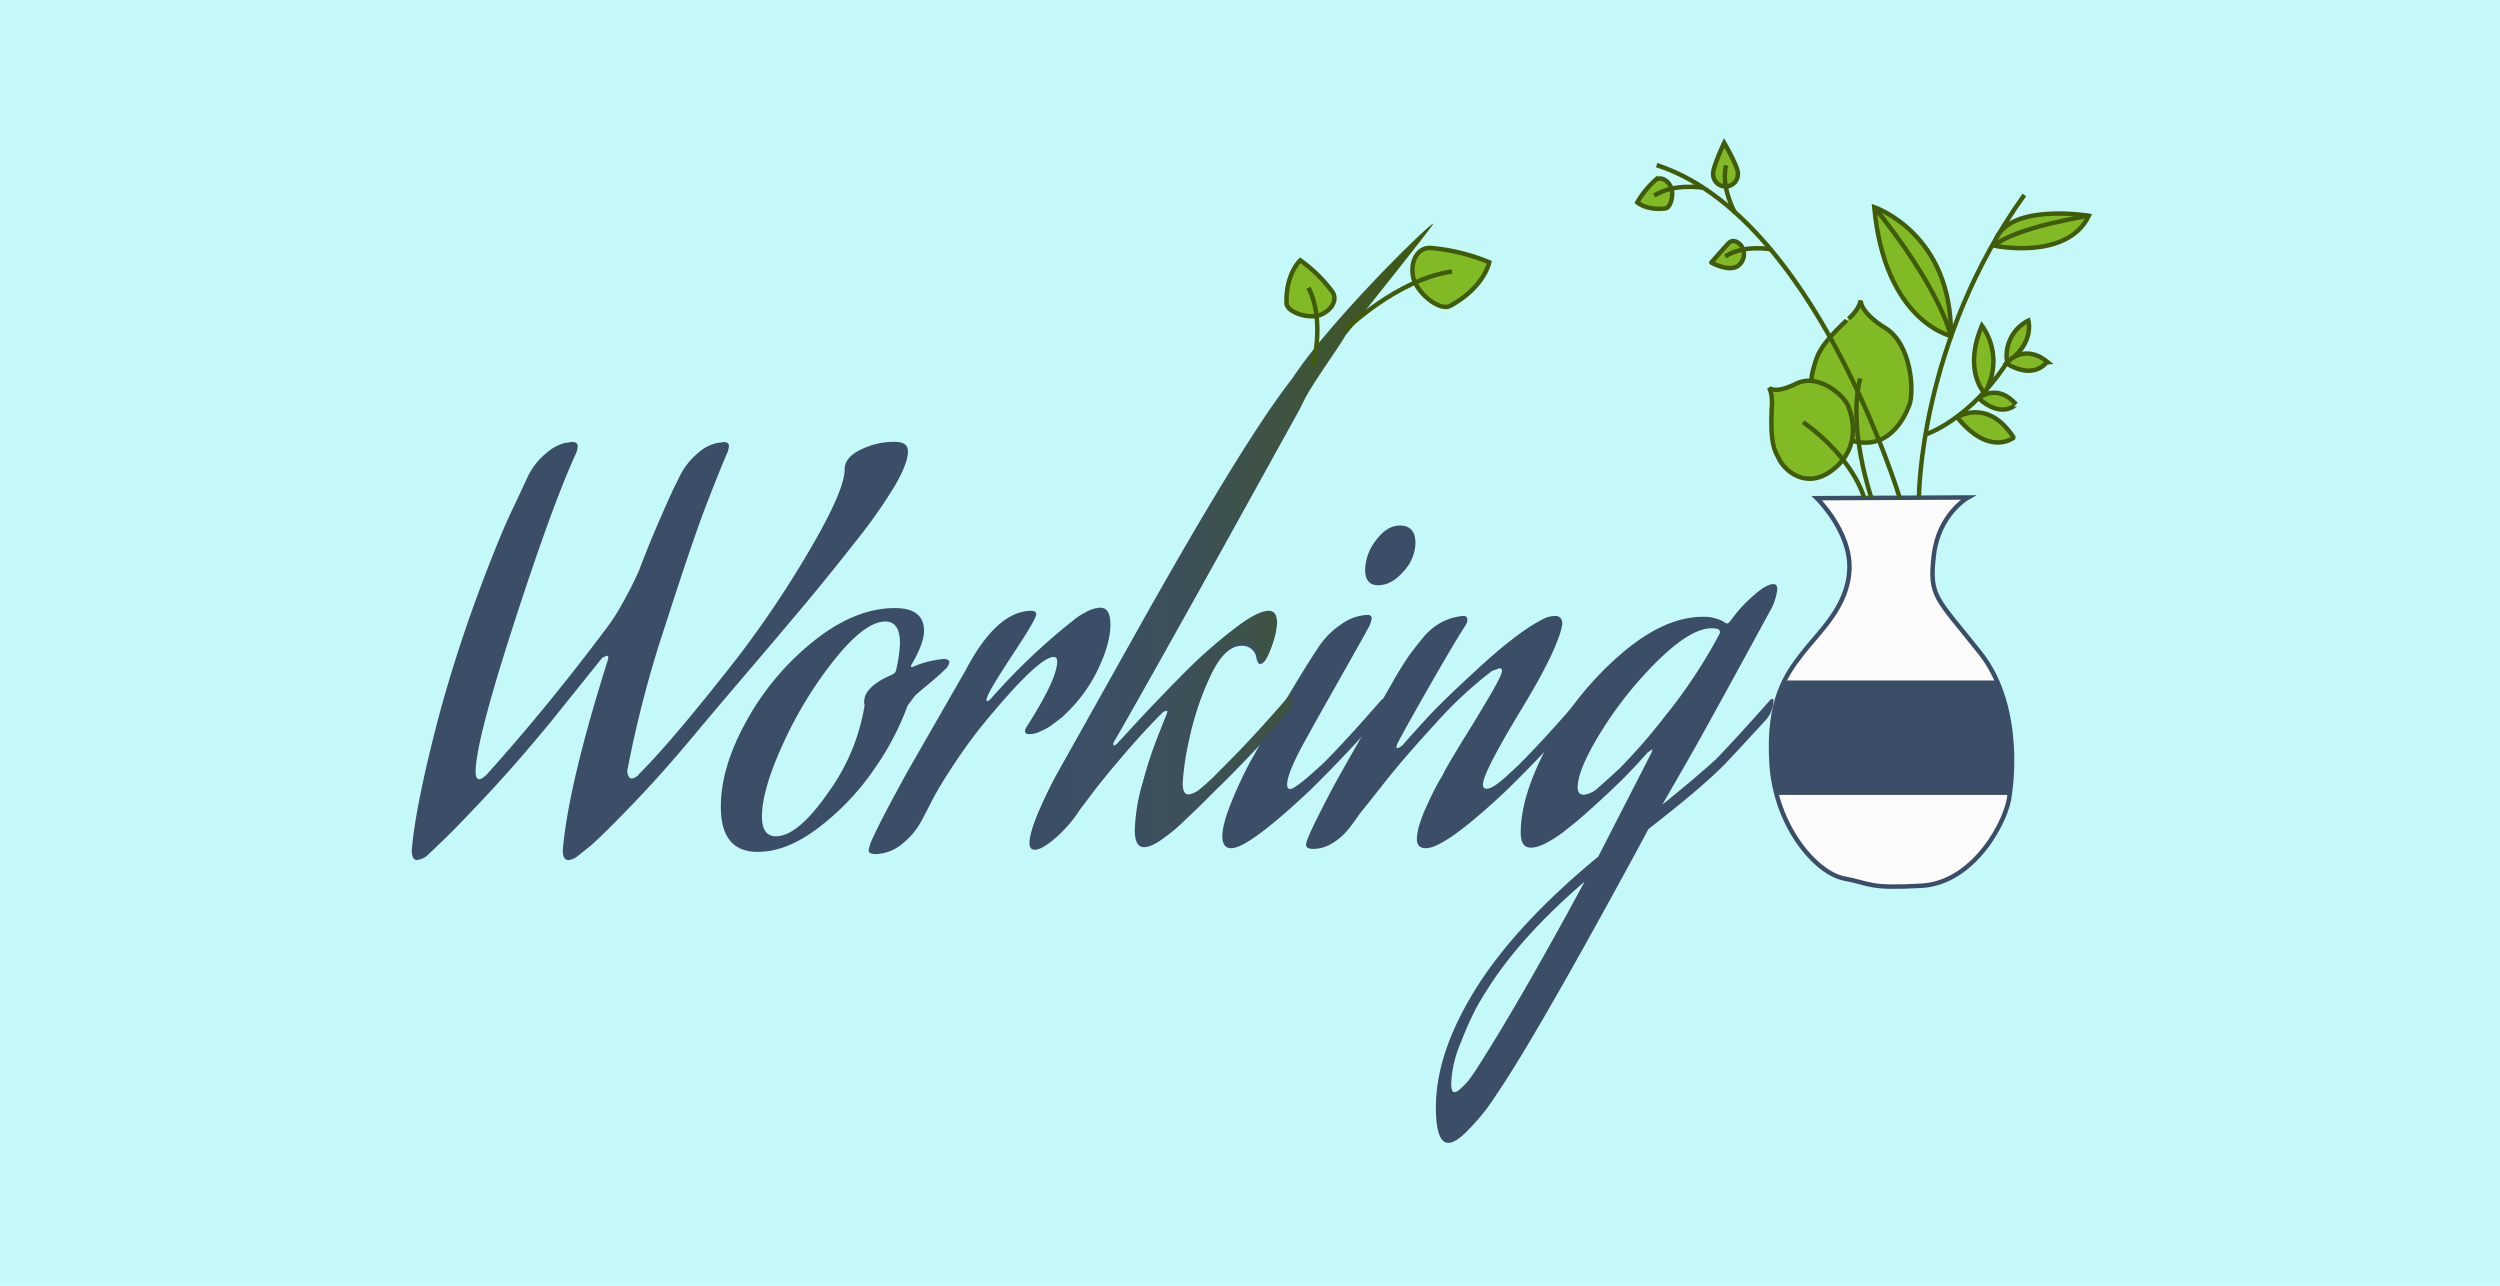<svg id="working" xmlns="http://www.w3.org/2000/svg" xmlns:xlink="http://www.w3.org/1999/xlink"  viewBox="0 0 560 288">
  <defs>
    <linearGradient id="linear-gradient" x1="321.55" y1="120.03" x2="231.34" y2="120.03" gradientUnits="userSpaceOnUse">
      <stop offset="0" stop-color="#405b0a"/>
      <stop offset="0.15" stop-color="#3f5723"/>
      <stop offset="0.37" stop-color="#3e5341"/>
      <stop offset="0.59" stop-color="#3d5056"/>
      <stop offset="0.8" stop-color="#3c4f63"/>
      <stop offset="1" stop-color="#3c4e67"/>
    </linearGradient>
  </defs>
  <title>working</title>
  <rect width="560" height="288" fill="#c5f9f9"/>
  <g>
    <g>
      <g id="vase">
        <path d="M441.31,111.61l-33.88.16s7.57,7.37,7.3,15.79-6.65,14-10.45,18.87-7.85,10.57-7,24.72,10,24.61,16.27,25.81,5.35,2.29,17.32,1.63,19.38-15,19.76-20.5c0,0,3.32-19.12-6.6-31.65s-11.46-12.52-10.4-21.83S441.31,111.61,441.31,111.61Z" transform="translate(-0.46 -0.18)" fill="#fcfcfc" stroke="#3c4e67" stroke-miterlimit="10"/>
        <path d="M397.25,171.15a35.58,35.58,0,0,0,1.15,7.1h52.18c0-.05,0-.11,0-.16s2.38-13.68-2.9-25.49H400.2C398.14,156.71,396.74,162.27,397.25,171.15Z" transform="translate(-0.46 -0.18)" fill="#3c4e67"/>
      </g>
      <g>
        <g>
          <path d="M431.77,97.51s10.16-3.22,18.81-17" transform="translate(-0.46 -0.18)" fill="none" stroke="#405b0a" stroke-miterlimit="10"/>
          <path d="M450.06,81.29A8.79,8.79,0,0,1,454.81,72S456.3,77.08,450.06,81.29Z" transform="translate(-0.46 -0.18)" fill="#82ba26" stroke="#405b0a" stroke-miterlimit="10"/>
          <path d="M449.88,81.57s3.75-4.7,9.14-.37C459,81.2,456.26,85.49,449.88,81.57Z" transform="translate(-0.46 -0.18)" fill="#82ba26" stroke="#405b0a" stroke-miterlimit="10"/>
          <path d="M443.69,89.42s4-3.6,8.37,1.32C452.06,90.74,449,94.14,443.69,89.42Z" transform="translate(-0.46 -0.18)" fill="#82ba26" stroke="#405b0a" stroke-miterlimit="10"/>
          <path d="M444.41,73.13A13.73,13.73,0,0,1,445,88.22S440.13,83.33,444.41,73.13Z" transform="translate(-0.46 -0.18)" fill="#82ba26" stroke="#405b0a" stroke-miterlimit="10"/>
          <path d="M438.85,93.64s6.87-4.46,12.67,4.56C451.52,98.2,446.15,102.64,438.85,93.64Z" transform="translate(-0.46 -0.18)" fill="#82ba26" stroke="#405b0a" stroke-miterlimit="10"/>
        </g>
        <g>
          <path d="M430.31,111.42s.09-34.79,23.6-67.56" transform="translate(-0.46 -0.18)" fill="none" stroke="#405b0a" stroke-miterlimit="10"/>
          <path d="M420.29,46.59s17.48,5.85,17.17,28.85C437.46,75.44,422.68,72.21,420.29,46.59Z" transform="translate(-0.46 -0.18)" fill="#82ba26" stroke="#405b0a" stroke-miterlimit="10"/>
          <path d="M420.29,46.59s13.81,16.57,17.17,28.85" transform="translate(-0.46 -0.18)" fill="none" stroke="#405b0a" stroke-miterlimit="10"/>
          <path d="M468.36,48.51s-19.47-3.21-21.21,6.7C447.15,55.21,463.46,58.66,468.36,48.51Z" transform="translate(-0.46 -0.18)" fill="#82ba26" stroke="#405b0a" stroke-miterlimit="10"/>
          <path d="M468.36,48.51s-16.46,2.56-21.21,6.7" transform="translate(-0.46 -0.18)" fill="none" stroke="#405b0a" stroke-miterlimit="10"/>
        </g>
      </g>
      <g>
        <path d="M417.25,67.44s-.29,2.63,5.56,6.24S429.3,88,428.12,91s-4.83,10.61-13.57,7.67-8.91-12.34-8-15.47.92-5,7.55-11.25C414.06,72,416.86,69.86,417.25,67.44Z" transform="translate(-0.46 -0.18)" fill="#82ba26" stroke="#405b0a" stroke-miterlimit="10"/>
        <path d="M419.65,111.71s-5.38-15.64-2.52-26.77" transform="translate(-0.46 -0.18)" fill="none" stroke="#405b0a" stroke-miterlimit="10"/>
      </g>
      <g>
        <path d="M426,111.71s-19.1-63.16-54.45-74.54" transform="translate(-0.46 -0.18)" fill="none" stroke="#405b0a" stroke-miterlimit="10"/>
        <g>
          <path d="M384.2,39a2.78,2.78,0,1,0,5.55,0c0-1.57-3.07-6.81-3.07-6.81S384.2,37.43,384.2,39Z" transform="translate(-0.46 -0.18)" fill="#82ba26" stroke="#405b0a" stroke-miterlimit="10"/>
          <path d="M389.1,47.86s-3.22-5.7-2-10.63" transform="translate(-0.46 -0.18)" fill="none" stroke="#405b0a" stroke-miterlimit="10"/>
        </g>
        <g>
          <path d="M387.72,54.6c1-1,2.59-.09,3.16,1.32a3.25,3.25,0,0,1-1.09,3.79c-2,1.52-6-.72-6-.72S386.58,55.8,387.72,54.6Z" transform="translate(-0.46 -0.18)" fill="#82ba26" stroke="#405b0a" stroke-miterlimit="10"/>
          <path d="M397,56s-5.94-1.09-10.08,1.62" transform="translate(-0.46 -0.18)" fill="none" stroke="#405b0a" stroke-miterlimit="10"/>
        </g>
        <g>
          <path d="M373.49,46.86c1.3-.16,2-3.36,1.19-4.93s-2.43-2.29-3.47-1.35a20.3,20.3,0,0,0-4,4.94S369.33,47.4,373.49,46.86Z" transform="translate(-0.46 -0.18)" fill="#82ba26" stroke="#405b0a" stroke-miterlimit="10"/>
          <path d="M382,42.24S375.4,41.12,371,44" transform="translate(-0.46 -0.18)" fill="none" stroke="#405b0a" stroke-miterlimit="10"/>
        </g>
      </g>
      <g>
        <path d="M396.69,87s1.19,1.58,6.13-.88,10.75,2.64,11.67,5.08,2.85,9.09-3.28,14.05-11,.19-12.15-2.08S397,99.9,397.31,91.76C397.31,91.76,397.72,88.59,396.69,87Z" transform="translate(-0.46 -0.18)" fill="#82ba26" stroke="#405b0a" stroke-miterlimit="10"/>
        <path d="M418,111.61s-2.22-8.68-13.63-16.87" transform="translate(-0.46 -0.18)" fill="none" stroke="#405b0a" stroke-miterlimit="10"/>
      </g>
    </g>
    <g id="working-2" data-name="working">
      <g>
        <path d="M136.59,148.11a1.52,1.52,0,0,0,.12-.69.31.31,0,0,0-.35-.35l-1,.46-11.86,14.76q-7.42,9-14.29,16.33t-10,10.28l-3.14,3a4.48,4.48,0,0,1-2.21.93c-.77,0-1.16-.73-1.16-2.21q.81-9.87,5.93-29.51,3.72-13.83,8.71-27.37t8.25-20.16l3.14-6.74a15.36,15.36,0,0,1,4.24-5.28,9.88,9.88,0,0,1,4-2.15l1.63-.24c.85,0,1.27.35,1.27,1a5.19,5.19,0,0,1-.46,1.74q-5.23,11.4-13.83,37.94T107,173.1c0,1.08.27,1.62.82,1.62.38,0,.93-.34,1.62-1q13.71-15.23,27-33a48.05,48.05,0,0,0,3.49-5.46c1.16-2.1,2.05-3.8,2.67-5.12l.93-2q2.2-5.8,4.53-11.16c1.55-3.56,2.71-6.16,3.49-7.78l1.16-2.33a15.84,15.84,0,0,1,4.18-5.28,9.35,9.35,0,0,1,4.07-2.15l1.63-.24c.77,0,1.16.35,1.16,1l-.23,1.05q-2,4.63-5,12.43t-9.12,26.84a252.15,252.15,0,0,0-8.43,32.31q.12,1.74,1.05,1.74a2.5,2.5,0,0,0,1.63-1.05q7.55-7.55,21.73-25.68a232.64,232.64,0,0,0,16.61-24.75q7.68-13.12,7.67-17.78,0-2.67,3.6-4.41a16.83,16.83,0,0,1,7.67-1.75q2.91,0,2.91,2.1c0,1.78-.95,4.31-2.85,7.61a113.75,113.75,0,0,1-8.77,12.49q-5.92,7.55-10.87,13.48T168,150.61q-8.37,9.82-11.85,14-7.44,8.94-14,15.74t-9.35,9.24l-2.91,2.32a3.93,3.93,0,0,1-2.09.93c-.85,0-1.28-.73-1.28-2.21Q127.77,176,136.59,148.11Z" transform="translate(-0.46 -0.18)" fill="#3c4e67"/>
        <path d="M212.12,147.77c.7.15,1,.39,1,.69a2.54,2.54,0,0,1-.93,1.63c-.85.85-2.11,2-3.78,3.37s-2.65,2.25-3,2.56l-1.63,2.2a62.15,62.15,0,0,1-7.49,14.24,56.68,56.68,0,0,1-12.32,13Q176.8,191,170.18,191q-8.27,0-8.25-10.11,0-8.94,5.81-19.34a59.79,59.79,0,0,1,15-17.78q9.24-7.38,18.19-7.38,6.51,0,6.51,5.11,0,2.79-2.79,7.55a.48.48,0,0,0-.12.35.2.2,0,0,0,.23.23A22.35,22.35,0,0,1,212.12,147.77Zm-11,2.78a31.09,31.09,0,0,0,.93-6.27q0-4.87-3.26-4.88-4.53,0-11.27,8.37a89.49,89.49,0,0,0-11.56,18.82q-4.83,10.46-4.82,16.5,0,4.42,3.13,4.42,4.89,0,11.68-9.76a45.59,45.59,0,0,0,8.19-19.64,1.79,1.79,0,0,1-.11-.7q0-3.36,6-6C200.66,151.14,201,150.87,201.09,150.55Z" transform="translate(-0.46 -0.18)" fill="#3c4e67"/>
        <path d="M231,164.62c-.62,0-.93-.24-.93-.7a1.93,1.93,0,0,1,.35-.93q6.85-10.69,6.85-14.64,0-1-.81-1-3.48,0-16.38,15.8-3.84,4.89-7.15,10.11a74.64,74.64,0,0,0-4.59,8l-1.4,2.67a16.14,16.14,0,0,1-4.29,5.18,9.5,9.5,0,0,1-6,2.38c-1.08,0-1.62-.27-1.62-.82a9.88,9.88,0,0,1,1-2.9q1-2.2,2.39-4.88c.93-1.78,1.85-3.53,2.78-5.23s1.71-3.14,2.33-4.3l1-1.74,12.21-21.27Q223.74,137,231.53,137q1,0,1.05.81,0,1-5.06,8.66t-5.87,9.7a5.36,5.36,0,0,0-.23.82.21.21,0,0,0,.23.23c.16,0,.43-.19.82-.58a139.41,139.41,0,0,1,18.47-17.55,13.11,13.11,0,0,1,2.56-1.68,7.32,7.32,0,0,1,3.48-1.11q2.21,0,2.21,3.84,0,4.18-2.79,10a33.8,33.8,0,0,1-7.55,10.23l-.46.46c-.32.23-.64.49-1,.76s-.8.6-1.34,1a11.27,11.27,0,0,1-1.63,1c-.54.27-1.12.52-1.74.76A5,5,0,0,1,231,164.62Z" transform="translate(-0.46 -0.18)" fill="#3c4e67"/>
        <path d="M275.8,171.12q4.88-4.87,12.9-14.06a1,1,0,0,1,.58-.35c.15,0,.23.16.23.47a6.7,6.7,0,0,1-1.74,4.3q-8.59,9.53-15.22,15.92l-2.15,2.15c-1,1-1.88,1.86-2.5,2.44l-2.44,2.32a33.21,33.21,0,0,1-2.56,2.27c-.69.54-1.45,1.1-2.26,1.68a11.51,11.51,0,0,1-2.21,1.28,4.62,4.62,0,0,1-1.69.41c-1.39,0-2.09-1.28-2.09-3.84a41.88,41.88,0,0,1,1.8-10.69,91,91,0,0,1,3.66-10.92l1.75-4.42a1.11,1.11,0,0,0,.11-.46c0-.16-.07-.23-.23-.23l-.7.23q-4.41,4.41-9.12,9.93t-7.14,8.78l-2.44,3.25a29.91,29.91,0,0,1-5.41,6.28q-3.08,2.67-4.7,2.67c-.78,0-1.17-.51-1.17-1.51,0-1.47.7-3.8,2.1-7a93.65,93.65,0,0,1,4.18-8.49l2.09-3.72,17-30.32q22.89-40.68,33.35-53.92,3.48-4.53,4.88-4.53c.38,0,.58.31.58.93q0,2.55-3.72,10-18.24,33-25.33,45.67-13.83,24.75-16.62,29.4v.46c0,.23.08.35.23.35s.39-.16.7-.47l5.46-5.92Q261.51,155.56,266,151a110.92,110.92,0,0,1,10.11-8.89q5.58-4.35,8.25-4.36,1.86,0,1.86,2.79a17.44,17.44,0,0,1-1.16,5c-.78,2.25-1.55,3.37-2.33,3.37-.31,0-.58-.39-.81-1.16a3.17,3.17,0,0,0-3.37-2.91q-3.94,0-7.32,7.5a67.36,67.36,0,0,0-4.76,14.52,60.78,60.78,0,0,0-1.4,9.47c0,1.71.43,2.56,1.28,2.56a5,5,0,0,0,2.73-1.34,43.71,43.71,0,0,0,3.95-3.66Z" transform="translate(-0.46 -0.18)" fill="#3c4e67"/>
        <path d="M293.7,177.4q-13.6,12.78-17.44,12.78c-1.31,0-2-.89-2-2.67s.7-4.38,2.09-7.79a92.51,92.51,0,0,1,4.18-8.95l2.1-3.71q8.82-15.47,13.36-22.2a18.16,18.16,0,0,1,5.05-4.94,10.63,10.63,0,0,1,5.76-2c.61,0,.92.27.92.81a6.43,6.43,0,0,1-.81,2.21q-1.4,2.57-6.85,12.2t-6.51,11.62q-4.77,8.37-4.77,11.16c0,.69.24,1,.7,1q1.17,0,7.44-5.81,4.88-4.87,12.9-14.06a1,1,0,0,1,.58-.35c.15,0,.23.16.23.47a6.7,6.7,0,0,1-1.74,4.3Q300.31,171,293.7,177.4Zm15.45-46.13c-1.94,0-2.9-1.17-2.9-3.49a11.1,11.1,0,0,1,2.43-6.57c1.63-2.2,3.41-3.31,5.35-3.31,2.32,0,3.49,1.32,3.49,3.95a9.67,9.67,0,0,1-2.68,6.34Q312.17,131.27,309.15,131.27Z" transform="translate(-0.46 -0.18)" fill="#3c4e67"/>
        <path d="M337.73,177.4q-13.59,12.78-17.89,12.78c-1.32,0-2-.7-2-2.09a11.77,11.77,0,0,1,.58-3.2,31.57,31.57,0,0,1,1.46-3.83c.58-1.28,1.14-2.46,1.68-3.55s1.09-2.09,1.63-3A10.68,10.68,0,0,0,324,173q1.74-3.14,5.23-8.77c2.33-3.76,4.18-6.86,5.58-9.3s2.09-3.93,2.09-4.47a.51.51,0,0,0-.58-.58l-1.63.58a90.51,90.51,0,0,0-12.78,11.91q-7.44,8.07-12.2,14.23l-4.77,6q-1.5,2.2-2.67,3.6A13.6,13.6,0,0,1,299,189a8.17,8.17,0,0,1-4.36,1.34q-1.62,0-1.62-.93t2.2-5.41q2.22-4.47,4.42-8.54l2.21-3.95,11.39-20q1.74-2.89,2.84-4.47c.74-1,1.76-2.36,3.08-3.95a13.64,13.64,0,0,1,4.24-3.54,13.07,13.07,0,0,1,4.83-1.4c.61,0,.92.27.92.82a1.9,1.9,0,0,1-.34,1.16q-2.69,4.18-8.2,13.82t-7,12.55a2.72,2.72,0,0,0-.34,1.05c0,.16.07.23.23.23a3.46,3.46,0,0,0,1.16-.69q2.2-2.56,5.75-6.4t12-11.56q8.48-7.72,13.94-10.4a6,6,0,0,1,2.44-.58c1.09,0,1.63.62,1.63,1.86q-.93,5.46-8.95,18.71-8.83,14.52-8.83,17.2,0,.93.81.93a2.91,2.91,0,0,0,1.34-.41,12,12,0,0,0,1.69-1.16c.62-.5,1.14-.95,1.56-1.34l1.69-1.57c.7-.65,1.12-1.06,1.28-1.22q4.88-4.87,12.9-14.06a1,1,0,0,1,.58-.35c.15,0,.23.16.23.47a6.7,6.7,0,0,1-1.74,4.3Q344.35,171,337.73,177.4Z" transform="translate(-0.46 -0.18)" fill="#3c4e67"/>
        <path d="M370.15,169.26a3.7,3.7,0,0,0,.47-1.27l-1.16.81a115.11,115.11,0,0,1-8.31,8.6q-4.71,4.41-7.61,6.85l-2.91,2.33c-3.17,2.32-5.58,3.48-7.2,3.48s-2.33-1.12-2.33-3.37q0-8.35,6.16-19.75a71.9,71.9,0,0,1,16-20q9.83-8.59,18.65-8.6a9.44,9.44,0,0,1,3,.41,7.4,7.4,0,0,1,1.75.76,2,2,0,0,0,.64.34,1,1,0,0,0,.58-.34c.46-.62,1.06-1.4,1.8-2.33a32.6,32.6,0,0,1,3.77-3.77q2.69-2.38,4.3-2.39c.54,0,.82.39.82,1.17a12.61,12.61,0,0,1-1.63,4.88Q384.44,160,381.77,164.73q-.93,1.74-4.24,7.5l-4.7,8.19q7.32-5.92,12.08-10.23,5.11-5.34,12-13.13a1,1,0,0,1,.58-.35c.16,0,.23.16.23.47a6.7,6.7,0,0,1-1.74,4.3q-5.11,5.58-8.83,9.53-4.87,5.12-17.43,14.87l-3,5.58q-22.43,41.25-30.91,53.68c-.54.85-1.24,1.88-2.09,3.08a49.26,49.26,0,0,1-4.19,4.88q-2.89,3.08-4.64,3.08-2.79,0-2.79-8,0-11.85,8.48-25.79,9-14.76,27.89-30.33Zm-36.72,52.87c-.61.93-1.35,2.15-2.2,3.66a73.68,73.68,0,0,0-3.49,7.79,26,26,0,0,0-2.21,9.24c0,1.31.23,2,.7,2s1-.36,1.74-1.1a14.62,14.62,0,0,0,2-2.27l.81-1.16q9.76-15.1,24.64-42.64Q340.76,210.28,333.43,222.13Zm52.18-79.94a.73.73,0,0,0,.11-.47c0-.54-.62-.81-1.85-.81q-4.65,0-12,7.2a85.53,85.53,0,0,0-12.67,15.81q-5.34,8.6-5.34,12.66c0,1.09.46,1.63,1.39,1.63a5.69,5.69,0,0,0,3.25-1.63c1.17-1,2.73-2.42,4.71-4.24a127.54,127.54,0,0,0,10.17-11.68A113.54,113.54,0,0,0,385.61,142.19Z" transform="translate(-0.46 -0.18)" fill="#3c4e67"/>
      </g>
      <path d="M276.07,170.39q4.89-4.87,12.9-14.06a1,1,0,0,1,.58-.35c.16,0,.23.16.23.47a6.7,6.7,0,0,1-1.74,4.3q-8.6,9.52-15.22,15.92l-2.15,2.14c-1.05,1.05-1.88,1.86-2.5,2.45l-2.44,2.32c-1,1-1.86,1.72-2.56,2.27s-1.45,1.1-2.26,1.68a11.22,11.22,0,0,1-2.21,1.28,4.62,4.62,0,0,1-1.68.41q-2.1,0-2.1-3.84a41.88,41.88,0,0,1,1.8-10.69,94.7,94.7,0,0,1,3.66-10.92l1.75-4.42a1.11,1.11,0,0,0,.11-.46c0-.16-.07-.24-.23-.24l-.69.24q-4.43,4.41-9.13,9.93c-3.13,3.68-5.52,6.61-7.14,8.78l-2.44,3.25a29.32,29.32,0,0,1-5.41,6.27q-3.07,2.69-4.7,2.68c-.78,0-1.16-.51-1.16-1.51,0-1.47.69-3.8,2.09-7s2.79-6,4.18-8.48l2.09-3.72,17-30.33Q279.56,98.12,290,84.87c8.23-12.63,30.6-34.61,31.53-34.61.38,0-19.75,25.14-19.75,25.14-.93,1.91-7.56,10.9-10,15.86q-18.24,33-25.33,45.67-13.83,24.75-16.62,29.39v.47c0,.23.08.35.23.35s.39-.16.7-.47l5.46-5.92q5.58-5.92,10.11-10.46a109.41,109.41,0,0,1,10.11-8.89Q282,137,284.67,137q1.86,0,1.86,2.79a17.44,17.44,0,0,1-1.16,5c-.78,2.24-1.55,3.37-2.32,3.37-.32,0-.59-.39-.82-1.17a3.17,3.17,0,0,0-3.37-2.9q-3.94,0-7.32,7.49a67.44,67.44,0,0,0-4.76,14.53,60.78,60.78,0,0,0-1.4,9.47c0,1.7.43,2.56,1.28,2.56a5,5,0,0,0,2.73-1.34,43.71,43.71,0,0,0,3.95-3.66Z" transform="translate(-0.46 -0.18)" fill="url(#linear-gradient)"/>
      <g>
        <path d="M288.64,68.07c.05,2.07,5,3.65,7.55,2.65s4-3.44,2.68-5.23a31.62,31.62,0,0,0-7.14-7S288.46,61.45,288.64,68.07Z" transform="translate(-0.46 -0.18)" fill="#82ba26" stroke="#405b0a" stroke-miterlimit="10"/>
        <path d="M294.55,82.16s2.81-10.17-1-17.53" transform="translate(-0.46 -0.18)" fill="none" stroke="#405b0a" stroke-miterlimit="10"/>
      </g>
      <g>
        <path d="M325.31,68.69c-2.39,1.31-7.64-3-8.32-6.54s1.1-6.67,4.06-6.42a44.2,44.2,0,0,1,13,3.2S333,64.49,325.31,68.69Z" transform="translate(-0.46 -0.18)" fill="#82ba26" stroke="#405b0a" stroke-miterlimit="10"/>
        <path d="M301.71,74.16s11.62-11.4,24-13.17" transform="translate(-0.46 -0.18)" fill="none" stroke="#405b0a" stroke-miterlimit="10"/>
      </g>
    </g>
  </g>
</svg>
